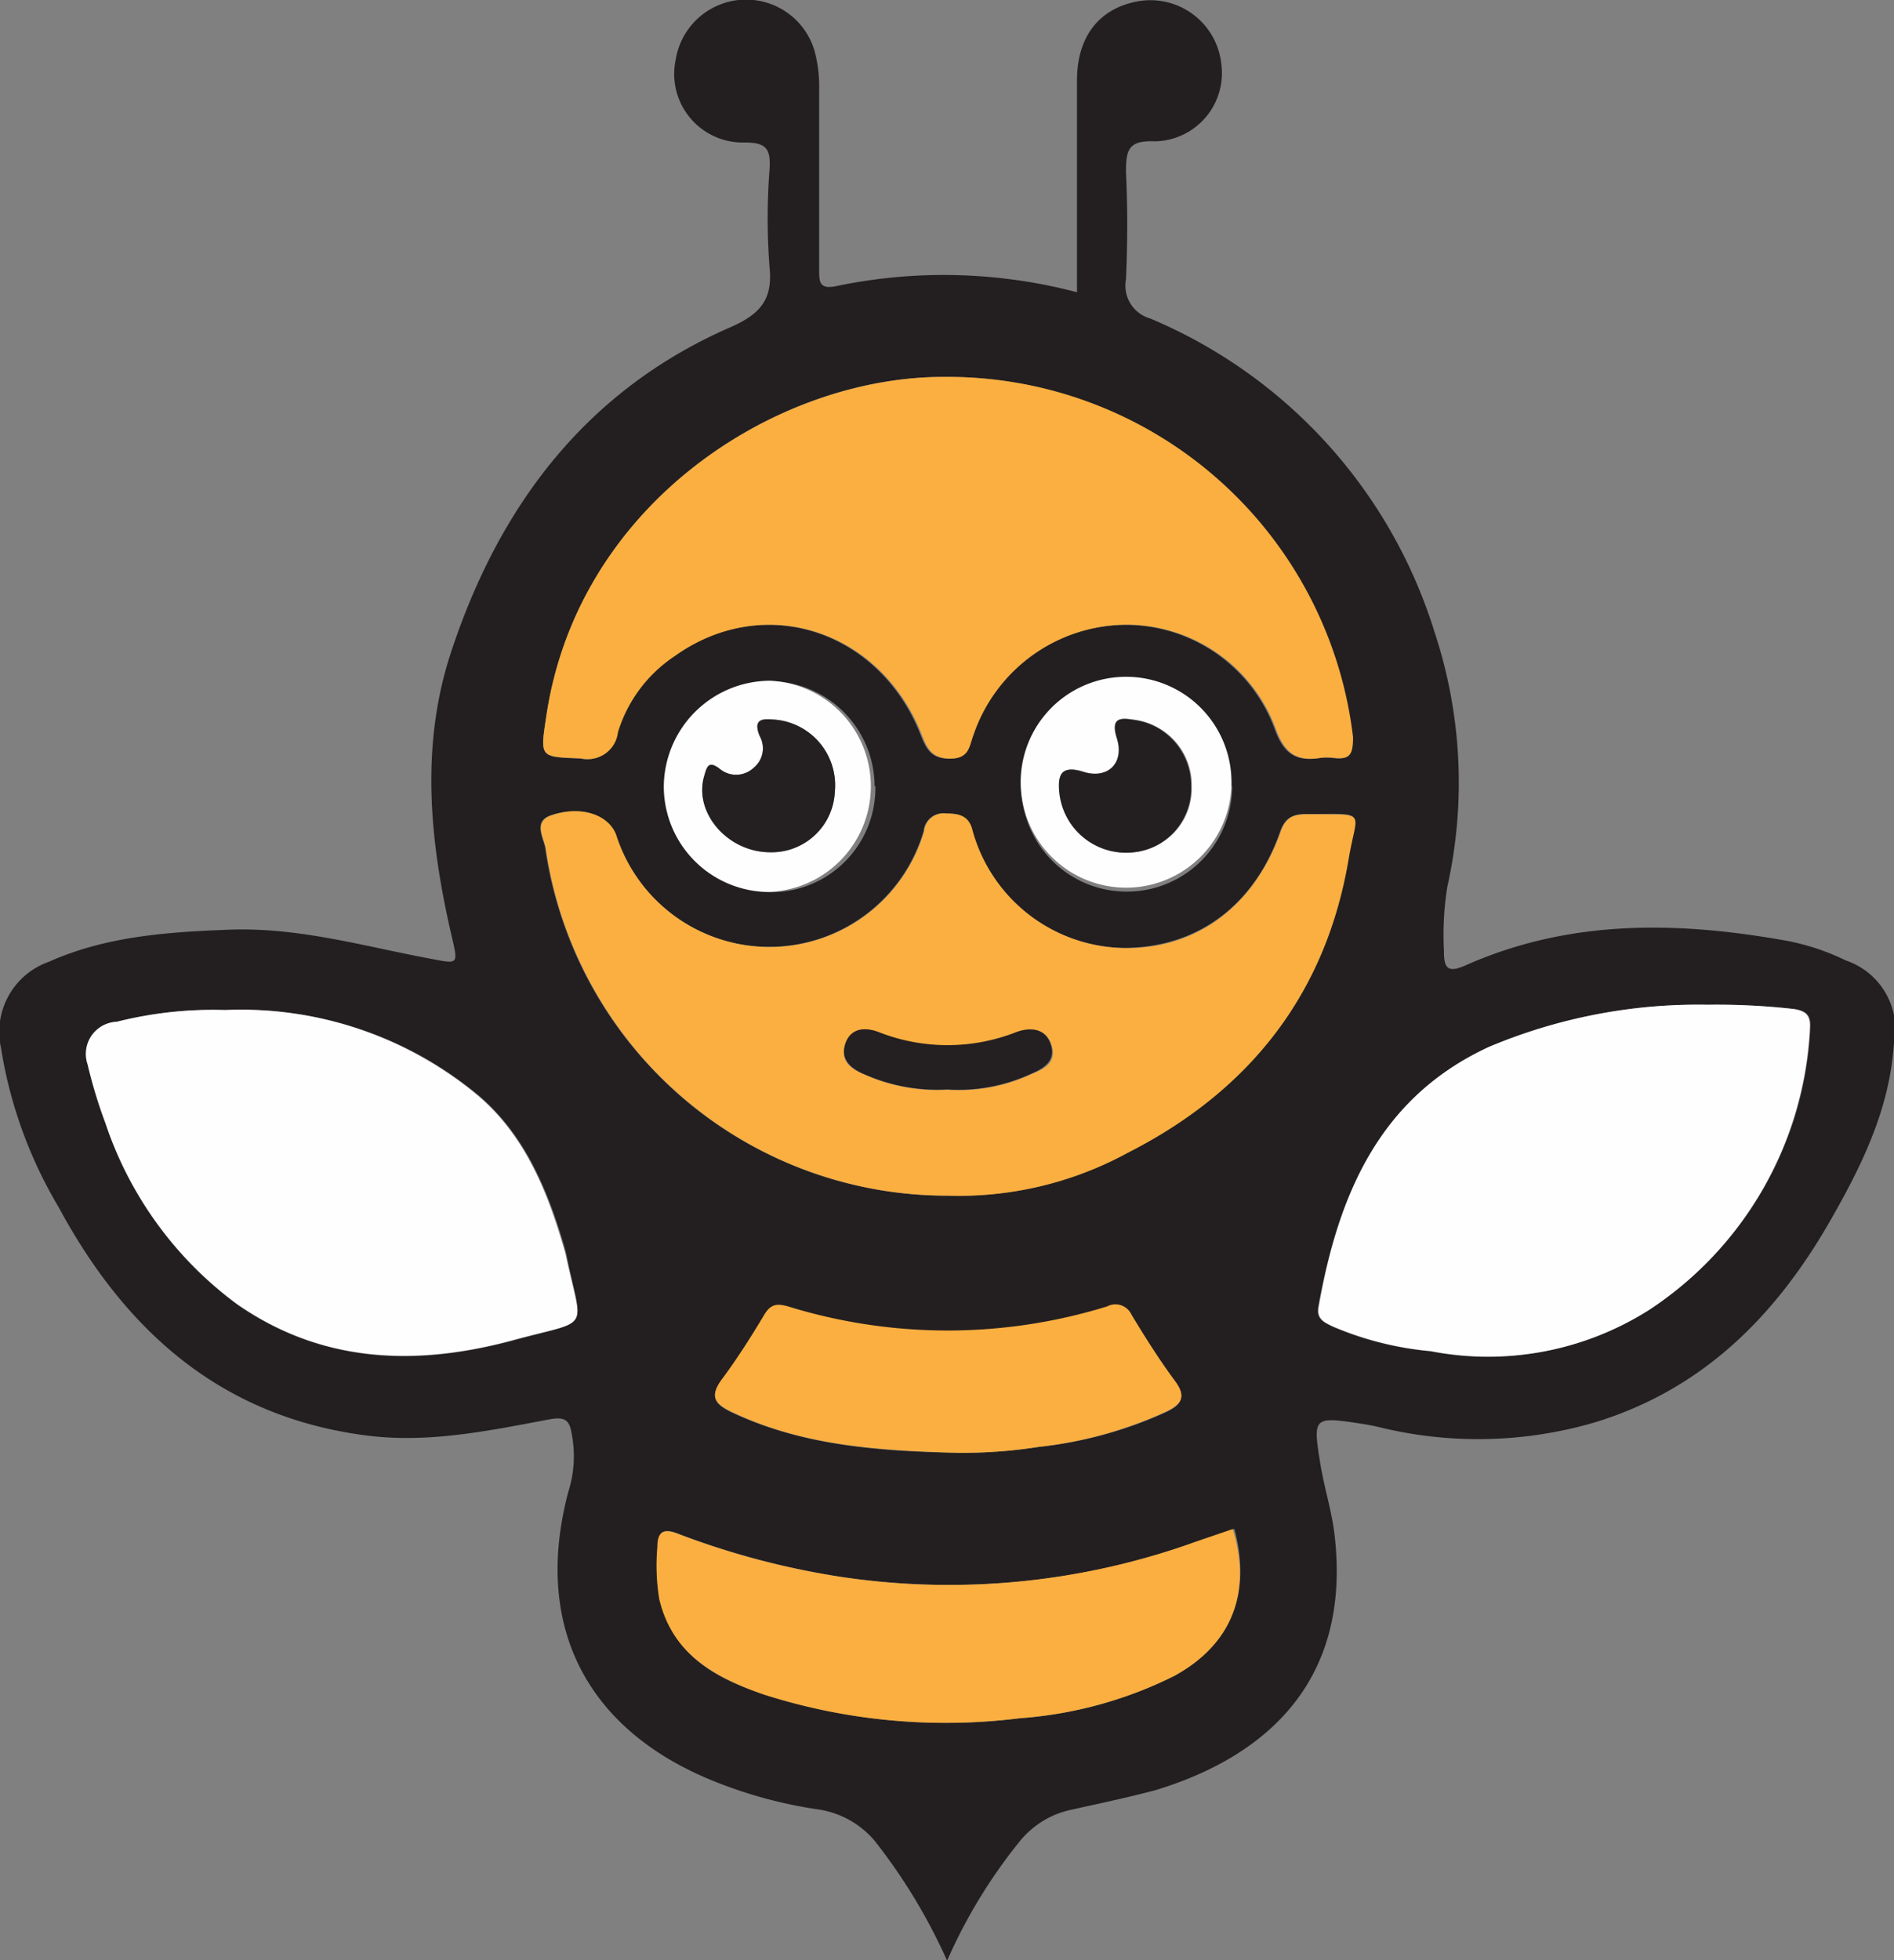 <svg xmlns="http://www.w3.org/2000/svg" viewBox="0 0 96.67 100">
  <rect x="0" y="0" width="96.67" height="100" fill="#808080" stroke="none"/>
  <defs>
    <style>
      .cls-1 {
        fill: #231f20;
      }

      .cls-2 {
        fill: #faaf40;
      }

      .cls-3 {
        fill: #fefefe;
      }

      .cls-4 {
        fill: #241f20;
      }

      .cls-5 {
        fill: #242021;
      }
    </style>
  </defs>
  <title>bee-logo (2)</title>
  <g id="Слой_2" data-name="Слой 2">
    <g id="logo-bee-text">
      <g id="bee-logo">
        <path class="cls-1" d="M94.21,49a11.91,11.91,0,0,0-3-1c-5.56-1-11.06-1.11-16.36,1.23-.84.37-1.17.31-1.15-.72a15.47,15.47,0,0,1,.17-3.26,24.43,24.43,0,0,0-.65-13A25.54,25.54,0,0,0,58.71,16.25a1.74,1.74,0,0,1-1.24-2c.08-1.81.09-3.63,0-5.44,0-1.15.1-1.66,1.49-1.6a3.48,3.48,0,0,0,3.38-3.91A3.64,3.64,0,0,0,58.18.05c-2,.32-3.19,1.73-3.21,4,0,3.58,0,7.15,0,10.86a26.75,26.75,0,0,0-12.35-.3c-.77.14-.81-.21-.81-.8,0-3.08,0-6.16,0-9.23a7,7,0,0,0-.24-2,3.64,3.64,0,0,0-7.08.45A3.5,3.5,0,0,0,38,7.27c1.1,0,1.34.31,1.28,1.34a32.74,32.74,0,0,0,0,5.05c.16,1.62-.48,2.35-1.92,3C29.93,19.87,25.46,25.82,23,33.34c-1.56,4.78-1.06,9.66.07,14.49.32,1.37.3,1.35-1,1.1-3.42-.63-6.79-1.63-10.34-1.5-3.17.12-6.31.33-9.24,1.64A3.79,3.79,0,0,0,.05,53.46,22.9,22.9,0,0,0,3,61.6c3.4,6.3,8.28,10.67,15.66,11.63,3.2.42,6.3-.24,9.4-.82.71-.13,1,0,1.11.69a6,6,0,0,1-.16,3c-1.76,6.61.73,11.85,6.92,14.56a23.09,23.09,0,0,0,5.81,1.65,4.67,4.67,0,0,1,2.9,1.6,29,29,0,0,1,3.7,6.12A26.76,26.76,0,0,1,52,94a4.62,4.62,0,0,1,2.72-1.68c1.44-.32,2.88-.62,4.29-1,5.61-1.71,10-5.56,9.1-13.06-.14-1.16-.5-2.3-.7-3.46-.42-2.54-.4-2.54,2.11-2.16.29.05.58.1.87.17a21.19,21.19,0,0,0,11-.24c5.45-1.66,9.15-5.34,11.92-10.11,1.64-2.84,3.12-5.78,3.35-9.16A3.72,3.72,0,0,0,94.21,49ZM27.89,36.5c1.63-10.84,11.76-17.29,20.27-17.27A20.83,20.83,0,0,1,69,37.62c.09.88-.11,1.16-1,1.05a2.66,2.66,0,0,0-.63,0c-1.21.2-1.84-.2-2.3-1.45a8.12,8.12,0,0,0-7.69-5.34,8.3,8.3,0,0,0-7.76,5.65c-.21.56-.22,1.18-1.16,1.18s-1.19-.51-1.47-1.22c-2.12-5.38-8.07-7.27-12.62-4a7.18,7.18,0,0,0-2.89,3.88,1.54,1.54,0,0,1-1.87,1.33C27.53,38.61,27.56,38.67,27.89,36.5Zm35,3.62a5.38,5.38,0,1,1-5.39-5.39A5.41,5.41,0,0,1,62.85,40.12Zm-18.21,0a5.32,5.32,0,0,1-5.35,5.4,5.38,5.38,0,0,1-5.41-5.35,5.44,5.44,0,0,1,5.37-5.42A5.38,5.38,0,0,1,44.64,40.1ZM26.26,68.37c-4.91,1.34-9.76,1.24-14.16-1.82a18.92,18.92,0,0,1-6.72-9.24,24.93,24.93,0,0,1-.91-3A1.64,1.64,0,0,1,6,52.13a20.08,20.08,0,0,1,5.54-.6,18.88,18.88,0,0,1,12.93,4.39c2.26,1.94,3.43,4.64,4.27,7.46.06.2.12.4.17.61C29.72,68,30.23,67.29,26.26,68.37ZM59.91,85.51a21,21,0,0,1-7.86,2.15A30.48,30.48,0,0,1,39,86.45c-2.46-.82-4.66-2-5.33-4.86a10.61,10.61,0,0,1-.1-2.64c0-.88.36-1,1.1-.68a40.59,40.59,0,0,0,8.4,2.2,37.14,37.14,0,0,0,18-1.82L63,78C63.9,81.3,62.82,83.93,59.91,85.51ZM36.85,70.39c.78-1,1.48-2.15,2.15-3.27.32-.54.63-.61,1.22-.44a27.58,27.58,0,0,0,16.29,0,.9.9,0,0,1,1.24.42c.7,1.16,1.42,2.3,2.22,3.38.57.78.36,1.17-.42,1.55A21,21,0,0,1,53,73.82a25.21,25.21,0,0,1-4.12.3c-4.4-.08-8.06-.44-11.51-2.05C36.48,71.65,36.2,71.27,36.85,70.39ZM57.59,58.77A18,18,0,0,1,48.36,61,20.71,20.71,0,0,1,27.83,43.29c-.08-.54-.67-1.4.32-1.71,1.51-.48,2.9,0,3.27,1a8.22,8.22,0,0,0,15.72-.18,1,1,0,0,1,1.15-.9c.66,0,1.15.13,1.32.86a8.17,8.17,0,0,0,7.73,6c3.72,0,6.67-2.12,8-5.94.3-.87.85-.9,1.55-.89,2.9,0,2.34-.23,1.92,2.28C67.68,50.7,63.76,55.63,57.59,58.77Zm26.56,8.07A15.34,15.34,0,0,1,73,68.94a16.44,16.44,0,0,1-5-1.26c-.44-.22-.83-.39-.72-1C68.3,61,70.38,56,76,53.41a27.52,27.52,0,0,1,11.21-2.15,34.74,34.74,0,0,1,4.39.22c.64.1.85.34.8,1A18.23,18.23,0,0,1,84.15,66.84Z"/>
        <path class="cls-2" d="M29.67,38.69a1.54,1.54,0,0,0,1.87-1.33,7.18,7.18,0,0,1,2.89-3.88c4.55-3.26,10.5-1.37,12.62,4,.28.71.52,1.22,1.47,1.22s.95-.62,1.16-1.18a8.3,8.3,0,0,1,7.76-5.65,8.12,8.12,0,0,1,7.69,5.34c.46,1.25,1.09,1.65,2.3,1.45a2.66,2.66,0,0,1,.63,0c.84.11,1-.17,1-1.05A20.83,20.83,0,0,0,48.16,19.23c-8.51,0-18.64,6.43-20.27,17.27C27.56,38.67,27.53,38.61,29.67,38.69Z"/>
        <path class="cls-2" d="M66.92,41.54c-.7,0-1.25,0-1.55.89-1.36,3.82-4.31,6-8,5.94a8.17,8.17,0,0,1-7.73-6c-.17-.73-.66-.87-1.32-.86a1,1,0,0,0-1.15.9,8.22,8.22,0,0,1-15.72.18c-.37-1-1.76-1.52-3.27-1-1,.31-.4,1.17-.32,1.71A20.71,20.71,0,0,0,48.36,61a18,18,0,0,0,9.23-2.2c6.17-3.14,10.09-8.07,11.25-15C69.26,41.31,69.82,41.58,66.92,41.54ZM52.65,54.8a8.81,8.81,0,0,1-4.29.8,9.14,9.14,0,0,1-4.19-.76c-.72-.28-1.34-.7-1-1.59s1.07-.82,1.71-.57a9.59,9.59,0,0,0,7,0c.69-.26,1.5-.27,1.79.64S53.28,54.54,52.65,54.8Z"/>
        <path class="cls-3" d="M91.55,51.48a34.74,34.74,0,0,0-4.39-.22A27.52,27.52,0,0,0,76,53.41C70.38,56,68.3,61,67.31,66.67c-.11.62.28.79.72,1a16.44,16.44,0,0,0,5,1.26,15.34,15.34,0,0,0,11.14-2.1,18.23,18.23,0,0,0,8.2-14.38C92.4,51.82,92.19,51.58,91.55,51.48Z"/>
        <path class="cls-3" d="M28.69,63.38c-.84-2.82-2-5.52-4.27-7.46a18.88,18.88,0,0,0-12.93-4.39,20.08,20.08,0,0,0-5.54.6,1.64,1.64,0,0,0-1.48,2.16,24.93,24.93,0,0,0,.91,3,18.92,18.92,0,0,0,6.72,9.24c4.4,3.06,9.25,3.16,14.16,1.82,4-1.08,3.46-.33,2.6-4.38C28.81,63.78,28.75,63.58,28.69,63.38Z"/>
        <path class="cls-2" d="M61.05,78.65a37.14,37.14,0,0,1-18,1.82,40.59,40.59,0,0,1-8.4-2.2c-.74-.28-1.1-.2-1.1.68a10.61,10.61,0,0,0,.1,2.64c.67,2.82,2.87,4,5.33,4.86a30.48,30.48,0,0,0,13.08,1.21,21,21,0,0,0,7.86-2.15c2.91-1.58,4-4.21,3-7.5Z"/>
        <path class="cls-2" d="M48.88,74.12a25.21,25.21,0,0,0,4.12-.3A21,21,0,0,0,59.55,72c.78-.38,1-.77.42-1.55-.8-1.08-1.52-2.22-2.22-3.38a.9.9,0,0,0-1.24-.42,27.58,27.58,0,0,1-16.29,0c-.59-.17-.9-.1-1.22.44-.67,1.12-1.37,2.22-2.15,3.27-.65.88-.37,1.26.52,1.68C40.82,73.68,44.48,74,48.88,74.12Z"/>
        <path class="cls-3" d="M33.88,40.15a5.38,5.38,0,0,0,5.41,5.35,5.39,5.39,0,0,0,0-10.77A5.44,5.44,0,0,0,33.88,40.15Zm8.73.24a3.23,3.23,0,0,1-3.3,3.09c-2.17,0-3.91-2-3.37-3.88.13-.44.2-.84.8-.37a1.31,1.31,0,0,0,1.73-.06,1.28,1.28,0,0,0,.31-1.61c-.41-1,.28-.88.79-.84A3.36,3.36,0,0,1,42.61,40.39Z"/>
        <path class="cls-3" d="M52.1,40.14a5.38,5.38,0,0,0,10.75,0,5.38,5.38,0,1,0-10.75,0Zm5.82-3.42a3.37,3.37,0,0,1,2.91,3.4,3.27,3.27,0,0,1-3,3.36,3.42,3.42,0,0,1-3.73-3.11c-.09-1,.27-1.3,1.22-1,1.22.39,2.13-.42,1.72-1.72C56.64,36.53,57.3,36.64,57.92,36.72Z"/>
        <path class="cls-4" d="M51.86,52.66a9.59,9.59,0,0,1-7,0c-.64-.25-1.42-.26-1.71.57s.31,1.31,1,1.59a9.14,9.14,0,0,0,4.19.76,8.81,8.81,0,0,0,4.29-.8c.63-.26,1.28-.66,1-1.5S52.55,52.4,51.86,52.66Z"/>
        <path class="cls-5" d="M38.78,37.56a1.28,1.28,0,0,1-.31,1.61,1.31,1.31,0,0,1-1.73.06c-.6-.47-.67-.07-.8.37-.54,1.86,1.2,3.88,3.37,3.88a3.23,3.23,0,0,0,3.3-3.09,3.36,3.36,0,0,0-3-3.67C39.06,36.68,38.37,36.58,38.78,37.56Z"/>
        <path class="cls-1" d="M57,37.66c.41,1.3-.5,2.11-1.72,1.72-1-.31-1.31,0-1.22,1a3.42,3.42,0,0,0,3.73,3.11,3.27,3.27,0,0,0,3-3.36,3.37,3.37,0,0,0-2.91-3.4C57.3,36.64,56.64,36.53,57,37.66Z"/>
      </g>
    </g>
  </g>
</svg>
